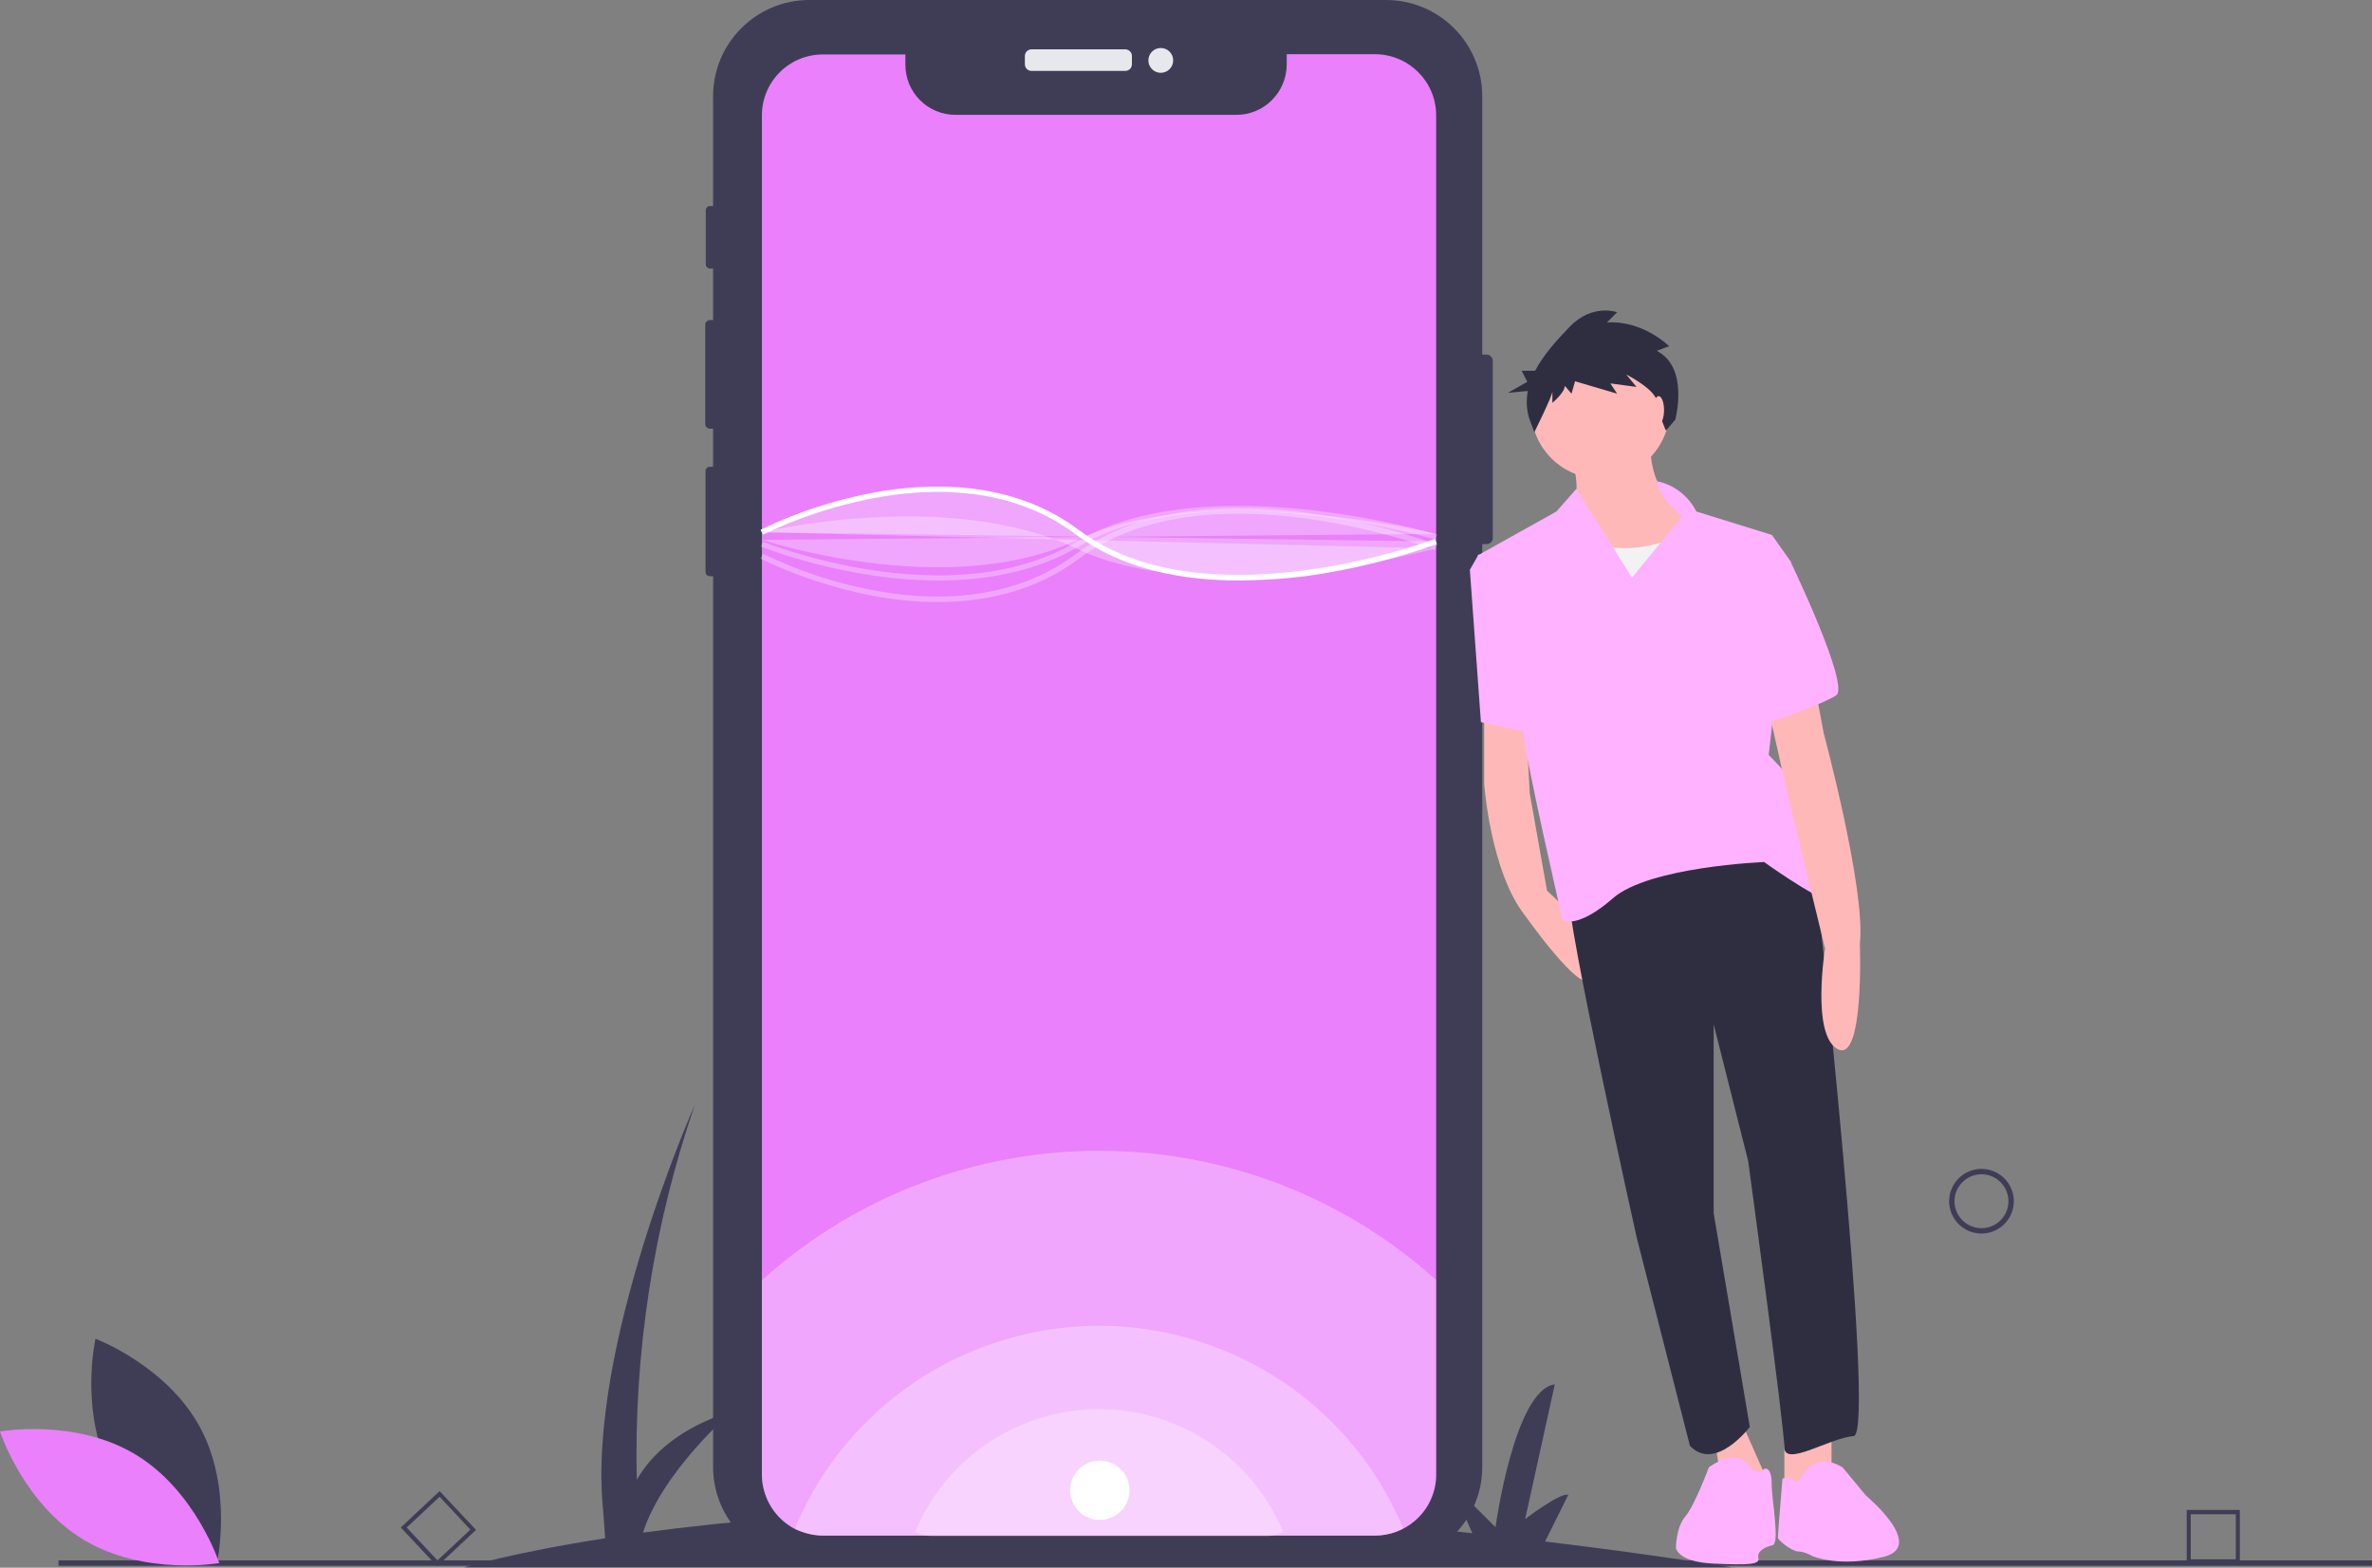 <?xml version="1.0" encoding="utf-8"?>
<!-- Generator: Adobe Illustrator 25.0.0, SVG Export Plug-In . SVG Version: 6.00 Build 0)  -->
<svg version="1.1" id="f7bb3db6-0aca-42e3-bcc4-5e9b3a55e19d"
	 xmlns="http://www.w3.org/2000/svg" xmlns:xlink="http://www.w3.org/1999/xlink" x="0px" y="0px" viewBox="0 0 879.5 581.4"
	 style="enable-background:new 0 0 879.5 581.4;" xml:space="preserve">
<rect x="0" y="0" width="879.5" height="581.4" fill="#808080" stroke="none"/>
<style type="text/css">
	.st0{fill:#3F3D56;}
	.st1{fill:#E6E8EC;}
	.st2{fill:#EA80FC;}
	.st3{opacity:0.3;fill:#FFFFFF;enable-background:new    ;}
	.st4{fill:#FFFFFF;}
	.st5{fill:#FFB8B8;}
	.st6{fill:#2F2E41;}
	.st7{fill:#FFB2FF;}
	.st8{fill:#F2F2F2;}
</style>
<path class="st0" d="M643,581.4c-24.3-3.8-47.7-7-70.1-9.7l8.6-17.3c-3-1-16,9-16,9l11-50c-15,2-22,53-22,53l-17-17l8.4,19.2
	c-68.7-7.2-127.9-9.5-177.8-9l7.4-14.8c-3-1-16,9-16,9l11-50c-15,2-22,53-22,53l-17-17l8.9,20.4c-34.1,1-68.2,3.7-102,8.2
	c7.4-23,33.2-45.1,33.2-45.1c-19.8,6.2-30.1,16.2-35.5,25.5c-1.1-47.2,6.2-94.3,21.5-139c0,0-40,90-34,150l0.8,10.7
	c-34.8,5.4-52.3,10.8-52.3,10.8H643z"/>
<path class="st0" d="M734.7,457.5c-6.6,0-12-5.4-12-12s5.4-12,12-12s12,5.4,12,12C746.7,452.1,741.3,457.5,734.7,457.5z
	 M734.7,435.5c-5.5,0-10,4.5-10,10s4.5,10,10,10s10-4.5,10-10C744.7,440,740.2,435.5,734.7,435.5z"/>
<path class="st0" d="M830.5,579.8h-19.7V560h19.7V579.8z M812.3,578.3H829v-16.7h-16.7V578.3z"/>
<path class="st0" d="M162.1,580.9l-13.5-14.4l14.4-13.5l13.5,14.4L162.1,580.9z M150.8,566.5l11.4,12.2l12.2-11.4L163,555.1
	L150.8,566.5z"/>
<rect x="21.7" y="578.7" class="st0" width="857.8" height="2"/>
<path class="st0" d="M553.5,133.8v65.7c0,1.3-1,2.3-2.3,2.3h-1.6v342.2c0,19.7-16,35.7-35.7,35.7H300.1c-19.7,0-35.7-16-35.7-35.7
	c0,0,0,0,0,0V213.7h-1.2c-0.9,0-1.6-0.7-1.6-1.6v-37.4c0-0.9,0.7-1.6,1.6-1.6c0,0,0,0,0,0h1.2V159h-1.2c-0.9,0-1.7-0.8-1.7-1.7
	v-36.9c0-0.9,0.8-1.7,1.7-1.7h1.2V99.6h-1.2c-0.8,0-1.5-0.7-1.5-1.5c0,0,0,0,0,0V77.9c0-0.8,0.7-1.5,1.5-1.5h1.2V35.7
	c0-19.7,16-35.7,35.7-35.7h213.8c19.7,0,35.7,16,35.7,35.7v95.8h1.6C552.4,131.5,553.5,132.5,553.5,133.8z"/>
<path class="st1" d="M382.5,18.3h34.7c1.4,0,2.5,1.1,2.5,2.5v3c0,1.4-1.1,2.5-2.5,2.5h-34.7c-1.4,0-2.5-1.1-2.5-2.5v-3
	C380,19.4,381.1,18.3,382.5,18.3z"/>
<circle class="st1" cx="430.4" cy="22.4" r="4.6"/>
<path class="st2" d="M532.5,42.8v504.1c0,6.6-2.9,12.9-8,17.2c-4.1,3.5-9.3,5.4-14.7,5.4H305.2c-3.6,0-7.2-0.9-10.5-2.5
	c-0.8-0.4-1.5-0.8-2.2-1.3c-6.2-4.2-10-11.3-10-18.8V42.8c0-12.5,10.1-22.6,22.6-22.6c0,0,0,0,0,0h30.6V24
	c0,10.3,8.3,18.6,18.6,18.6h104.1c10.3,0,18.6-8.3,18.7-18.6v-3.9h32.6C522.3,20.1,532.5,30.2,532.5,42.8
	C532.5,42.7,532.5,42.7,532.5,42.8z"/>
<path class="st3" d="M532.5,474.7v72.2c0,6.6-2.9,12.9-8,17.2c-4.1,3.5-9.3,5.4-14.7,5.4H305.2c-3.6,0-7.2-0.9-10.5-2.5
	c-0.8-0.4-1.5-0.8-2.2-1.3c-6.2-4.2-10-11.3-10-18.8v-72.1C353.6,410.8,461.4,410.8,532.5,474.7z"/>
<path class="st3" d="M520.3,566.9c-3.2,1.7-6.8,2.6-10.5,2.6H305.2c-3.6,0-7.2-0.9-10.5-2.5c25.9-62.3,97.4-91.8,159.7-65.9
	C484.2,513.4,507.9,537.1,520.3,566.9L520.3,566.9z"/>
<path class="st3" d="M475.8,568.1c-2,1-4.1,1.6-6.3,1.6H345.6c-2.2,0-4.4-0.5-6.3-1.5c15.7-37.7,58.9-55.6,96.6-39.9
	C453.9,535.8,468.2,550.1,475.8,568.1z"/>
<path class="st4" d="M459.5,215.3c-20.5,0-43.1-3.9-60.6-17.1c-24.5-18.4-54.7-17.4-75.7-13.3c-13.9,2.7-27.5,7.2-40.3,13.4
	l-0.9-1.8c12.9-6.3,26.6-10.8,40.8-13.6c21.4-4.1,52.2-5.1,77.3,13.7c47,35.2,131.2,3.6,132,3.3l0.7,1.9
	c-15.8,5.6-32.1,9.6-48.7,11.9C476,214.7,467.8,215.2,459.5,215.3z"/>
<path class="st3" d="M282.5,197.4c0,0,69-16.7,117,6.2s133-0.2,133-0.2"/>
<path class="st3" d="M347.6,223.3c-8.3,0-16.6-0.9-24.8-2.5c-14.1-2.8-27.8-7.3-40.8-13.6l0.9-1.8c12.8,6.2,26.3,10.7,40.3,13.4
	c21,4.1,51.2,5,75.7-13.3c25.1-18.8,60.2-18.7,85.2-15.4c16.6,2.3,32.9,6.2,48.7,11.9l-0.7,1.9c-0.8-0.3-85-32-132,3.3
	C383.6,219.5,364.7,223.3,347.6,223.3z"/>
<path class="st3" d="M348,215.3c-34.6,0-65.4-12.4-65.9-12.6l0.8-1.8c0.7,0.3,69.1,27.9,116.1,0.1c47.8-28.3,132.9-3,133.8-2.8
	l-0.6,1.9c-0.8-0.3-85.1-25.3-132.2,2.6C383.9,212.1,365.5,215.3,348,215.3z"/>
<path class="st3" d="M282.5,200.2c0,0,69,22.9,117,0s133-2.2,133-2.2"/>
<path class="st5" d="M550.3,261.4v29.2c0,0,2.3,32.7,15.2,49c0,0,21,29.7,23.9,23.3l-3.6-21.1l-12.2-11.5l-6.4-36.1l-1.7-32.7H550.3
	z"/>
<polygon class="st5" points="679.1,524.9 679.1,546.5 661.6,552.9 661.6,527.9 "/>
<polygon class="st5" points="643.6,522.6 655.2,548.8 638.9,555.8 635.4,530.2 "/>
<path class="st6" d="M672.7,321.5c0,0,23.3,210.5,14.6,211.1s-25.7,11.7-25.7,4.1s-13.4-106.1-13.4-106.1l-12.8-50.7v70l13.4,79.3
	c0,0-12.8,16.9-22.2,7l-19.8-77.5c0,0-26.2-117.8-25.1-127.1C581.8,331.4,641.8,280.1,672.7,321.5z"/>
<path class="st7" d="M668,547.7c0,0,4.7-9.9,15.2-3.5l8.7,10.5c0,0,22.5,18.7,6.5,22.7c-16.5,4.1-26.4-0.3-26.4-0.3
	s-2.9-1.7-5.2-1.7s-7.6-4.1-7.6-5.2s1.7-21.8,1.7-21.8c1.4-0.7,3-0.4,4.1,0.6C666.9,550.6,668,547.7,668,547.7z"/>
<path class="st7" d="M633.6,544.2c0,0,11.1-8.7,16.3,1.2c0,0,3.3,1.2,3.7,0s3.3-1.7,3.3,4.7s3.2,22.4,0.3,23s-5.8,2.3-5.2,4.7
	s-3.2,2.7-16.6,2.1s-14-5.8-14-5.8s0-7.6,3.5-11.7S633.6,544.2,633.6,544.2z"/>
<path class="st5" d="M612.1,162.3c0,0-2.9,21.6,15.7,29.2s-41.4,32.7-47.2,18.1s1.2-19.2,1.2-19.2s5.8-5.8,0.6-21.6L612.1,162.3z"/>
<circle class="st5" cx="593.4" cy="151.8" r="25.7"/>
<path class="st8" d="M623.2,198.4c0,0-17.5,9.3-34.4,2.3s-16.3,23.3-16.3,23.3l8.7,22.7l60.6-5.8l-4.1-35L623.2,198.4z"/>
<path class="st7" d="M614.5,178.5c6.3,1.3,11.6,5.5,14.5,11.2l28,8.7l7,9.9l-8.2,71.7c0,0,15.2,14.6,15.2,22.7s18.7,36.1,9.3,32.7
	c-9.3-3.5-26.2-15.7-26.2-15.7s-42.6,1.7-56,13.4c-13.4,11.7-18.7,8.2-18.7,8.2s-14-60.6-14.6-70S547.9,206,547.9,206l29.2-16.3
	l7.4-8.4l20.6,32.9l18.7-22.7C623.7,191.4,614.5,184.2,614.5,178.5z"/>
<path class="st5" d="M672.7,253.2l3.5,18.7c0,0,15.7,58.3,13.4,78.1c0,0,1.7,44.3-8.2,39.1s-4.7-37.3-4.7-37.3l-14-57.7l-7.6-33.8
	L672.7,253.2z"/>
<path class="st7" d="M658.1,204.8l5.8,3.5c0,0,22.2,46.1,16.9,49.6c-5.2,3.5-28,11.1-28,11.1L658.1,204.8z"/>
<polygon class="st7" points="561.9,206 548.2,205.7 545,211.3 549.1,267.8 570.1,272.5 "/>
<path class="st6" d="M614.3,130.1l4.6-1.7c0,0-9.7-9.7-23.1-8.8l3.8-3.8c0,0-9.2-3.4-17.7,5.5c-4.4,4.6-9.5,10.1-12.7,16.2h-5
	l2.1,4.1l-7.2,4.1l7.4-0.7c-0.7,3.6-0.5,7.3,0.7,10.7l1.7,4.6c0,0,6.7-13.5,6.7-15.1v4.2c0,0,4.6-3.8,4.6-6.3l2.5,2.9l1.3-4.6
	l15.6,4.6l-2.5-3.8l9.7,1.3l-3.8-4.6c0,0,10.9,5.5,11.4,10.1s3.3,10.7,3.3,10.7l3.5-4.1C621.1,155.6,626.5,136.4,614.3,130.1z"/>
<ellipse class="st5" cx="615" cy="152.1" rx="2" ry="5.2"/>
<path class="st0" d="M41.6,547c12.4,23,38.8,32.9,38.8,32.9s6.2-27.5-6.2-50.5s-38.8-32.9-38.8-32.9S29.2,524,41.6,547z"/>
<path class="st2" d="M50.2,539.4c22.4,13.5,31.1,40.3,31.1,40.3s-27.7,4.9-50.2-8.6S0,530.9,0,530.9S27.7,525.9,50.2,539.4z"/>
<path class="st3" d="M282.5,197.4c0,0,69-36,117,0s133,3.4,133,3.4"/>
<circle class="st4" cx="407.8" cy="552.7" r="11"/>
</svg>
